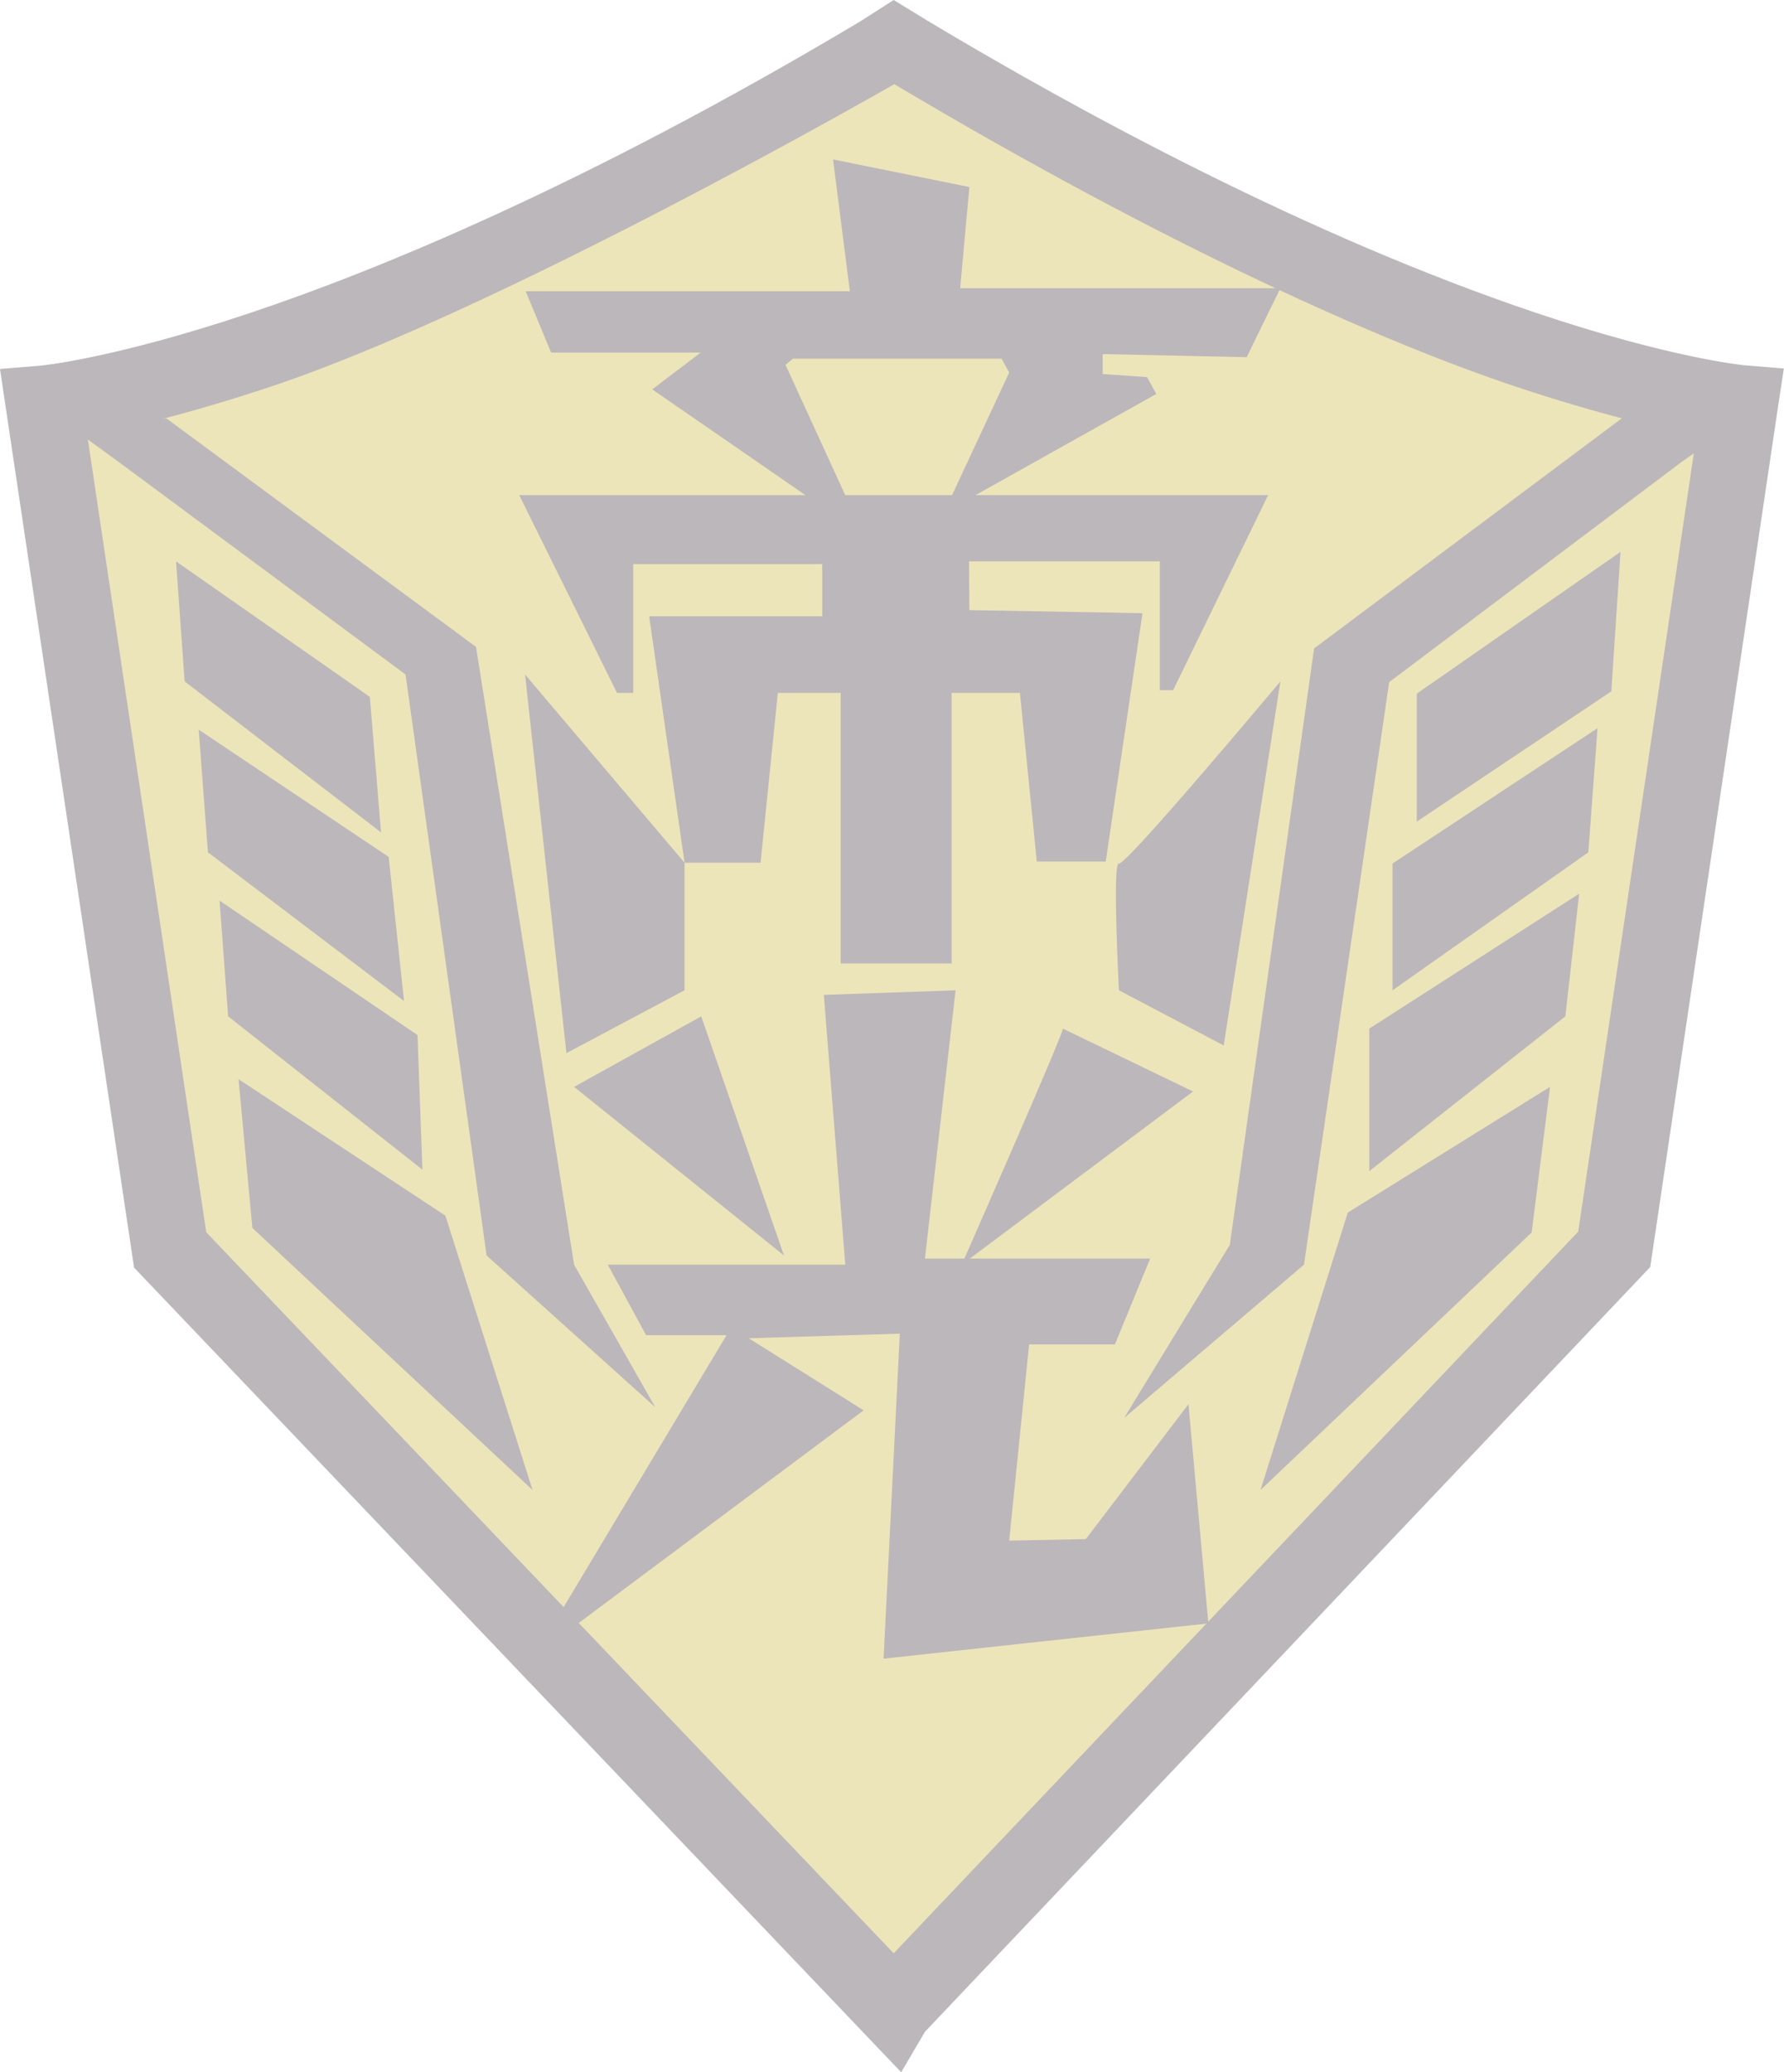 <?xml version="1.0" encoding="utf-8"?>
<!-- Generator: Adobe Illustrator 25.4.1, SVG Export Plug-In . SVG Version: 6.00 Build 0)  -->
<svg version="1.1" id="レイヤー_1" xmlns="http://www.w3.org/2000/svg" xmlns:xlink="http://www.w3.org/1999/xlink" x="0px"
	 y="0px" viewBox="0 0 1164.4 1351.8" style="enable-background:new 0 0 1164.4 1351.8;" xml:space="preserve">
<style type="text/css">
	.st0{opacity:0.3;}
	.st1{fill:#C3A817;}
	.st2{fill:#1D0D17;}
</style>
<g id="レイヤー_2_00000166674523133257653620000010925433857699461560_" class="st0">
	<g id="帝光">
		<path class="st1" d="M592.7,35c354,212,543,228,543,228l-82,552l-470,495.2l-0.2,0.4L111.1,815.4l-82.4-552c0,0,190-16,545.7-228
			L592.7,35z"/>
		<path class="st2" d="M588.2,1351.8L87.5,826.9L0,240.7l26.6-2.2c0.4,0,47.5-4.5,136.5-34.3c82.3-27.5,218.2-82.8,398.5-190.3
			L583.3,0l22.2,13.6c99,59.3,248.2,140.4,396.5,190.3c88.6,29.8,135.4,34.2,135.8,34.3l26.5,2.2l-4,26.3l-83.2,559.8l-5.4,5.7
			l-468,493.2L588.2,1351.8z M134.6,803.8l448.7,470.4l446.8-470.8l77.2-519.5c-23.7-4.4-63.4-13.5-118.3-31.8
			c-83.7-27.9-223.5-89-405.3-197.2c0,0-256.4,147.4-407.8,197.6c-55.2,18.3-95.1,27.4-118.9,31.8L134.6,803.8z"/>
		<polygon class="st2" points="543.7,104 554.7,190 343.1,190 359.7,230 457.3,230 425.7,254 525.7,323 338.9,323 402.7,452 
			413.3,452 413.3,368 536.7,368 536.7,402 423.7,402 446.8,562.8 496.4,562.8 507.7,452 548.7,452 548.7,628.5 621.1,628.5 
			621.1,452 665.7,452 676.7,562 721.7,562 745.7,400 632.7,398 632.5,366.2 757,366.2 757,450.2 765.7,450.2 827.7,323 636.7,323 
			754.7,257 748.7,246 719.7,244 719.7,231 813.7,233 835.7,188 626.7,188 632.7,122 		"/>
		<polygon class="st2" points="537.7,649 551.7,825 396.7,825 421.7,871 474.2,871 365.7,1052 374.7,1061 563.7,920 488.7,873 
			587.3,870 576.7,1082 788.7,1059 775.7,916 708.7,1004 658.7,1005 671.7,877 727.7,877 750.7,821 603.7,821 623.7,646 		"/>
		<polygon class="st2" points="457.7,663 374.7,709 511.7,819 		"/>
		<path class="st2" d="M693.7,671c1,2-66,154-66,154l151-113L693.7,671z"/>
		<path class="st2" d="M835.7,444.5l-37,237.5l-68.4-36c0,0-4.4-84.5,0-82.7S835.7,444.5,835.7,444.5z"/>
		<polygon class="st2" points="1059.7,272 857.7,423 802.7,812 733.7,925 851.1,825 906.7,445 1096.7,302 1127.7,280 		"/>
		<polygon class="st2" points="1057.7,360 1051.7,451 924.7,536 924.7,452.5 		"/>
		<polygon class="st2" points="1042.7,475 1036.7,556 908.9,646 908.9,563.3 		"/>
		<polygon class="st2" points="1030.7,583 1021.7,663 893.7,764 893.7,671 		"/>
		<polygon class="st2" points="1011.7,709 999.7,804 822.7,972 879.7,791 		"/>
		<polygon class="st2" points="446.8,562.8 446.8,646 369.7,687 342.7,440 		"/>
		<polygon class="st2" points="108.7,273 310.7,422 374.7,825 427.7,918 317.6,819 264.7,440 79.7,303 42.7,276 		"/>
		<polygon class="st2" points="114.9,366.2 120.5,444.5 248.7,543 241.4,454.6 		"/>
		<polygon class="st2" points="129.7,476 135.7,556 263.7,653 253.7,559 		"/>
		<polygon class="st2" points="143.3,587.5 148.9,663 275.7,763 272.5,675.2 		"/>
		<polygon class="st2" points="155.7,704 164.7,801 347.6,972 290.7,793 		"/>
		<polygon class="st1" points="512.7,238 551.7,323 621.4,323 658.7,243 653.7,234 517.5,234 		"/>
	</g>
</g>
</svg>
